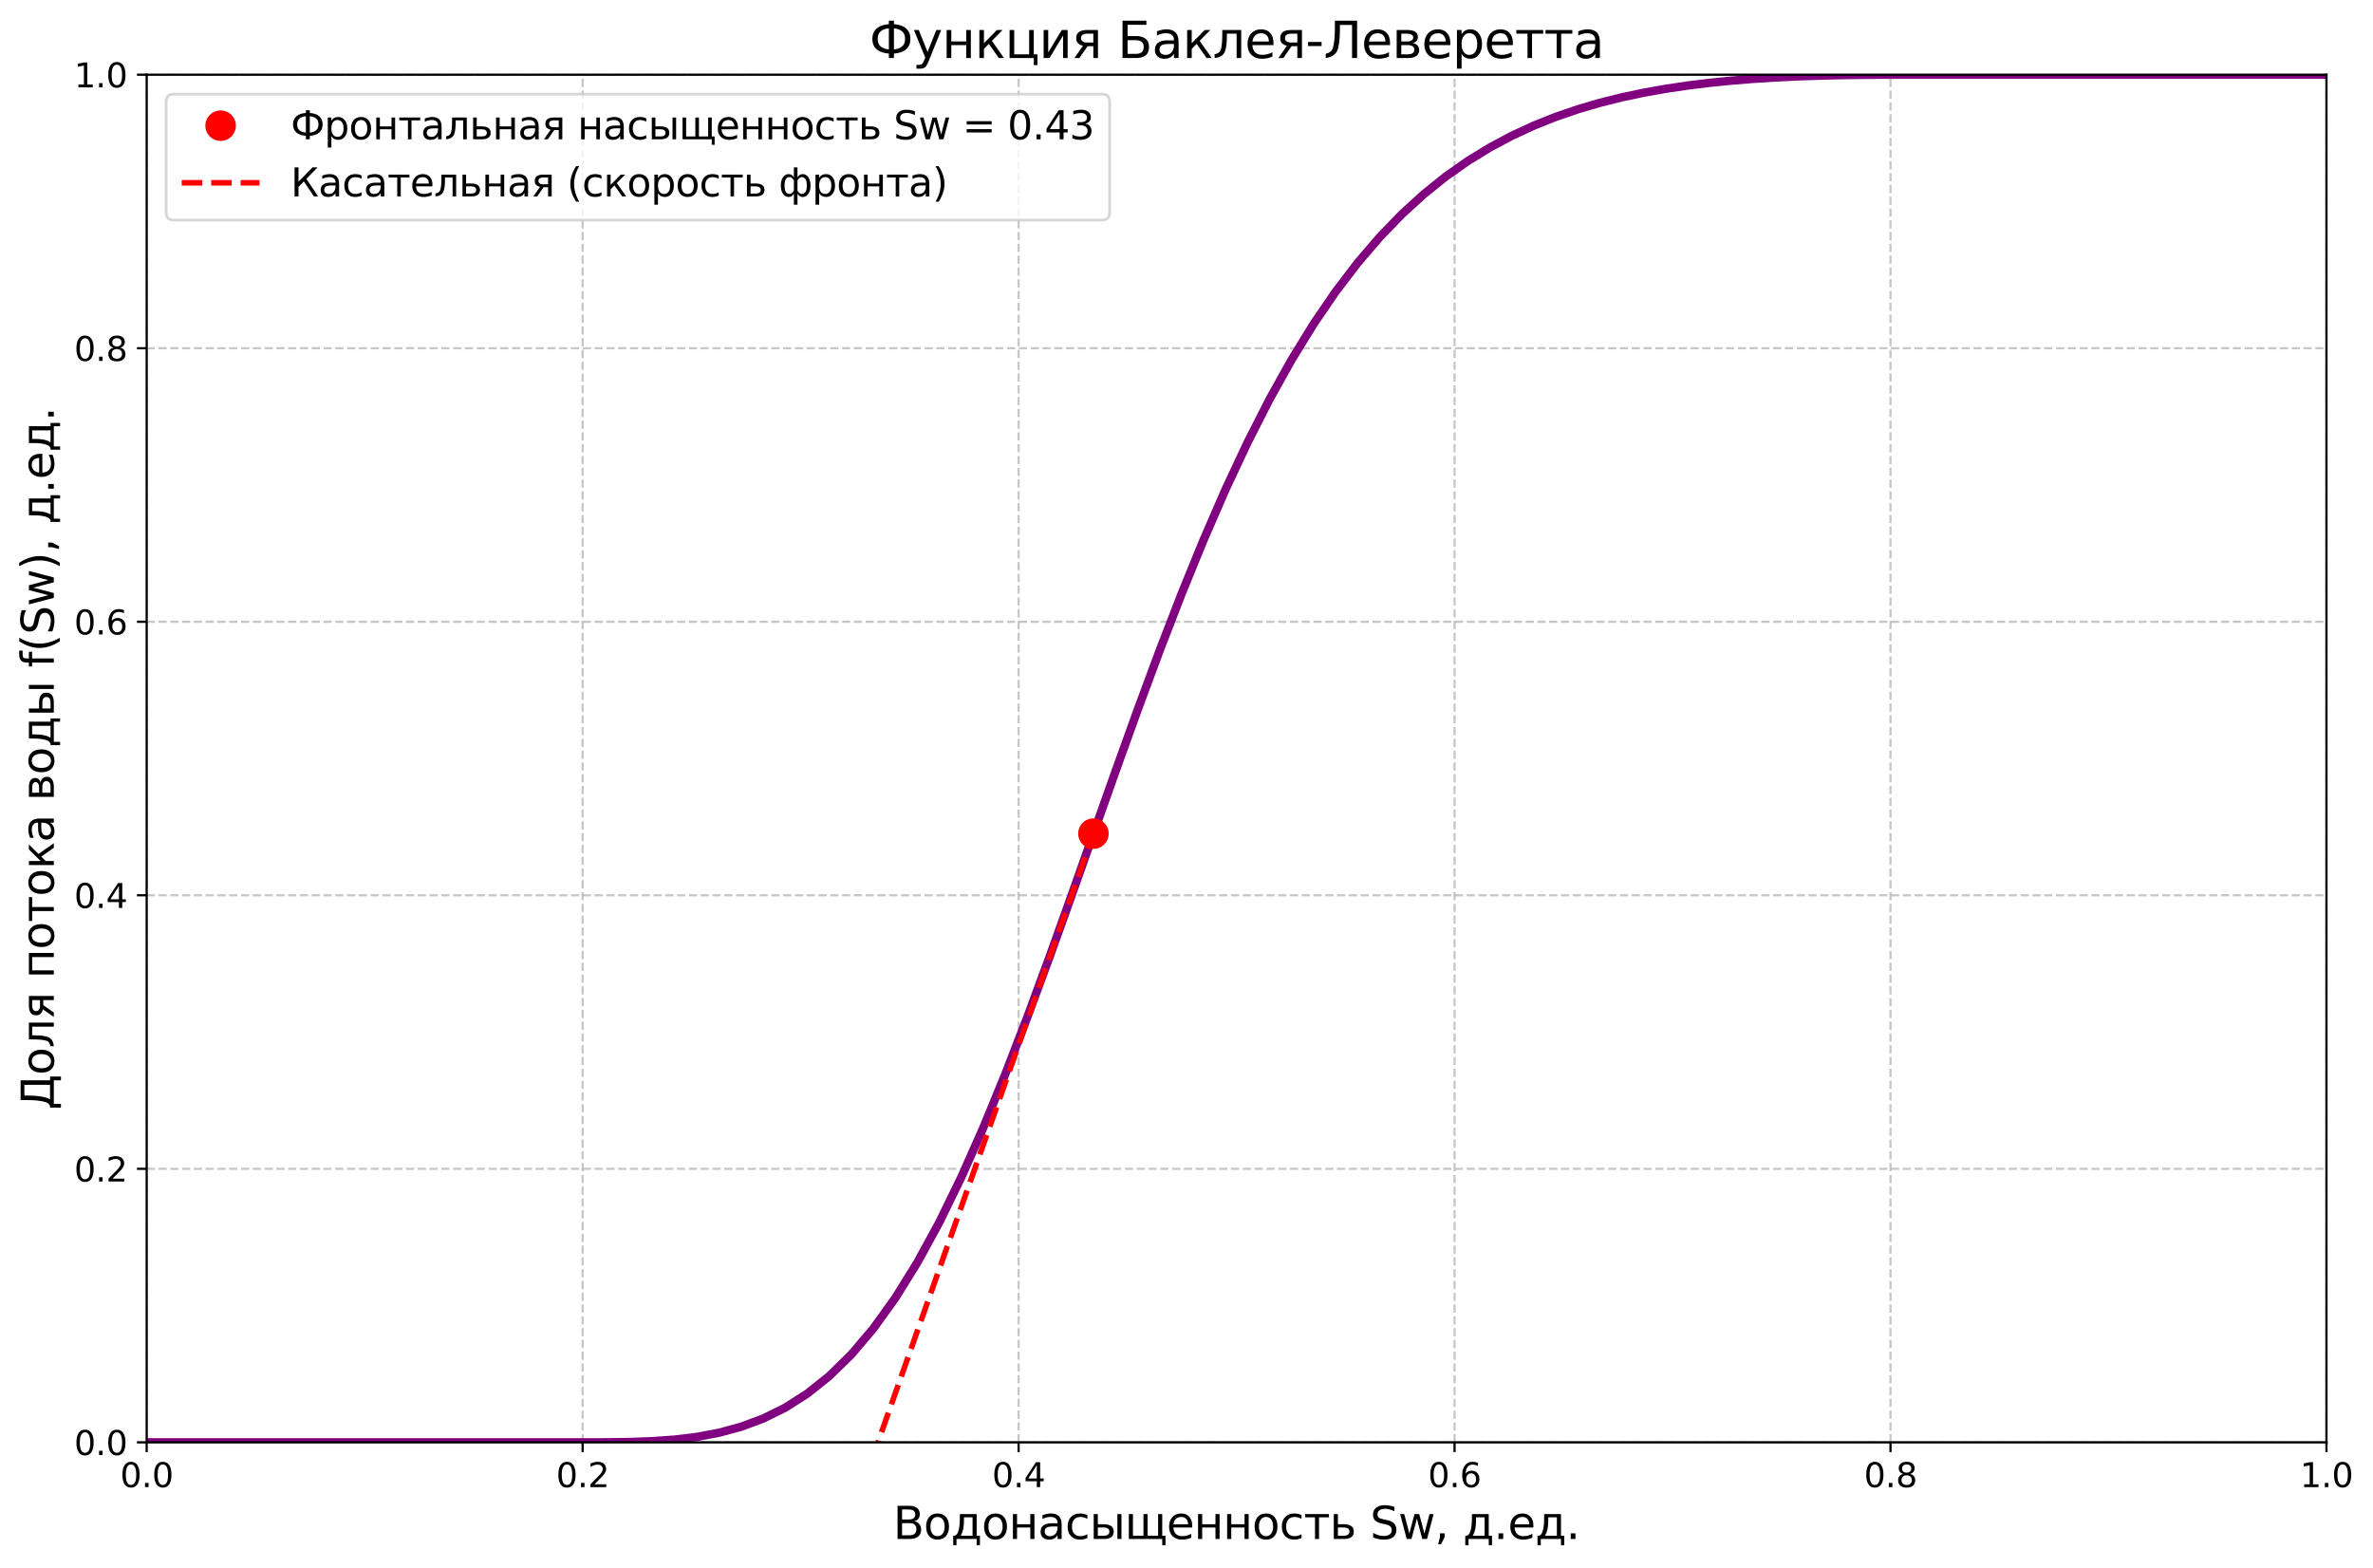 <?xml version="1.0" encoding="utf-8" standalone="no"?>
<!DOCTYPE svg PUBLIC "-//W3C//DTD SVG 1.1//EN"
  "http://www.w3.org/Graphics/SVG/1.1/DTD/svg11.dtd">
<svg xmlns:xlink="http://www.w3.org/1999/xlink" width="853.706pt" height="564.216pt" viewBox="0 0 853.706 564.216" xmlns="http://www.w3.org/2000/svg" version="1.1">
 <defs>
  <style type="text/css">*{stroke-linejoin: round; stroke-linecap: butt}</style>
 </defs>
 <g id="figure_1">
  <g id="patch_1">
   <path d="M 0 564.216 
L 853.706 564.216 
L 853.706 0 
L 0 0 
z
" style="fill: #ffffff"/>
  </g>
  <g id="axes_1">
   <g id="patch_2">
    <path d="M 52.769 518.917 
L 836.964 518.917 
L 836.964 26.877 
L 52.769 26.877 
z
" style="fill: #ffffff"/>
   </g>
   <g id="matplotlib.axis_1">
    <g id="xtick_1">
     <g id="line2d_1">
      <path d="M 52.769 518.917 
L 52.769 26.877 
" clip-path="url(#p2db15e4a4d)" style="fill: none; stroke-dasharray: 2.96,1.28; stroke-dashoffset: 0; stroke: #b0b0b0; stroke-opacity: 0.7; stroke-width: 0.8"/>
     </g>
     <g id="line2d_2">
      <defs>
       <path id="m6f19e0d044" d="M 0 0 
L 0 3.5 
" style="stroke: #000000; stroke-width: 0.8"/>
      </defs>
      <g>
       <use xlink:href="#m6f19e0d044" x="52.769" y="518.917" style="stroke: #000000; stroke-width: 0.8"/>
      </g>
     </g>
     <g id="text_1">
      <!-- 0.0 -->
      <g transform="translate(43.227 535.035) scale(0.12 -0.12)">
       <defs>
        <path id="DejaVuSans-30" d="M 2034 4250 
Q 1547 4250 1301 3770 
Q 1056 3291 1056 2328 
Q 1056 1369 1301 889 
Q 1547 409 2034 409 
Q 2525 409 2770 889 
Q 3016 1369 3016 2328 
Q 3016 3291 2770 3770 
Q 2525 4250 2034 4250 
z
M 2034 4750 
Q 2819 4750 3233 4129 
Q 3647 3509 3647 2328 
Q 3647 1150 3233 529 
Q 2819 -91 2034 -91 
Q 1250 -91 836 529 
Q 422 1150 422 2328 
Q 422 3509 836 4129 
Q 1250 4750 2034 4750 
z
" transform="scale(0.016)"/>
        <path id="DejaVuSans-2e" d="M 684 794 
L 1344 794 
L 1344 0 
L 684 0 
L 684 794 
z
" transform="scale(0.016)"/>
       </defs>
       <use xlink:href="#DejaVuSans-30"/>
       <use xlink:href="#DejaVuSans-2e" transform="translate(63.623 0)"/>
       <use xlink:href="#DejaVuSans-30" transform="translate(95.41 0)"/>
      </g>
     </g>
    </g>
    <g id="xtick_2">
     <g id="line2d_3">
      <path d="M 209.608 518.917 
L 209.608 26.877 
" clip-path="url(#p2db15e4a4d)" style="fill: none; stroke-dasharray: 2.96,1.28; stroke-dashoffset: 0; stroke: #b0b0b0; stroke-opacity: 0.7; stroke-width: 0.8"/>
     </g>
     <g id="line2d_4">
      <g>
       <use xlink:href="#m6f19e0d044" x="209.608" y="518.917" style="stroke: #000000; stroke-width: 0.8"/>
      </g>
     </g>
     <g id="text_2">
      <!-- 0.2 -->
      <g transform="translate(200.066 535.035) scale(0.12 -0.12)">
       <defs>
        <path id="DejaVuSans-32" d="M 1228 531 
L 3431 531 
L 3431 0 
L 469 0 
L 469 531 
Q 828 903 1448 1529 
Q 2069 2156 2228 2338 
Q 2531 2678 2651 2914 
Q 2772 3150 2772 3378 
Q 2772 3750 2511 3984 
Q 2250 4219 1831 4219 
Q 1534 4219 1204 4116 
Q 875 4013 500 3803 
L 500 4441 
Q 881 4594 1212 4672 
Q 1544 4750 1819 4750 
Q 2544 4750 2975 4387 
Q 3406 4025 3406 3419 
Q 3406 3131 3298 2873 
Q 3191 2616 2906 2266 
Q 2828 2175 2409 1742 
Q 1991 1309 1228 531 
z
" transform="scale(0.016)"/>
       </defs>
       <use xlink:href="#DejaVuSans-30"/>
       <use xlink:href="#DejaVuSans-2e" transform="translate(63.623 0)"/>
       <use xlink:href="#DejaVuSans-32" transform="translate(95.41 0)"/>
      </g>
     </g>
    </g>
    <g id="xtick_3">
     <g id="line2d_5">
      <path d="M 366.447 518.917 
L 366.447 26.877 
" clip-path="url(#p2db15e4a4d)" style="fill: none; stroke-dasharray: 2.96,1.28; stroke-dashoffset: 0; stroke: #b0b0b0; stroke-opacity: 0.7; stroke-width: 0.8"/>
     </g>
     <g id="line2d_6">
      <g>
       <use xlink:href="#m6f19e0d044" x="366.447" y="518.917" style="stroke: #000000; stroke-width: 0.8"/>
      </g>
     </g>
     <g id="text_3">
      <!-- 0.4 -->
      <g transform="translate(356.905 535.035) scale(0.12 -0.12)">
       <defs>
        <path id="DejaVuSans-34" d="M 2419 4116 
L 825 1625 
L 2419 1625 
L 2419 4116 
z
M 2253 4666 
L 3047 4666 
L 3047 1625 
L 3713 1625 
L 3713 1100 
L 3047 1100 
L 3047 0 
L 2419 0 
L 2419 1100 
L 313 1100 
L 313 1709 
L 2253 4666 
z
" transform="scale(0.016)"/>
       </defs>
       <use xlink:href="#DejaVuSans-30"/>
       <use xlink:href="#DejaVuSans-2e" transform="translate(63.623 0)"/>
       <use xlink:href="#DejaVuSans-34" transform="translate(95.41 0)"/>
      </g>
     </g>
    </g>
    <g id="xtick_4">
     <g id="line2d_7">
      <path d="M 523.286 518.917 
L 523.286 26.877 
" clip-path="url(#p2db15e4a4d)" style="fill: none; stroke-dasharray: 2.96,1.28; stroke-dashoffset: 0; stroke: #b0b0b0; stroke-opacity: 0.7; stroke-width: 0.8"/>
     </g>
     <g id="line2d_8">
      <g>
       <use xlink:href="#m6f19e0d044" x="523.286" y="518.917" style="stroke: #000000; stroke-width: 0.8"/>
      </g>
     </g>
     <g id="text_4">
      <!-- 0.6 -->
      <g transform="translate(513.744 535.035) scale(0.12 -0.12)">
       <defs>
        <path id="DejaVuSans-36" d="M 2113 2584 
Q 1688 2584 1439 2293 
Q 1191 2003 1191 1497 
Q 1191 994 1439 701 
Q 1688 409 2113 409 
Q 2538 409 2786 701 
Q 3034 994 3034 1497 
Q 3034 2003 2786 2293 
Q 2538 2584 2113 2584 
z
M 3366 4563 
L 3366 3988 
Q 3128 4100 2886 4159 
Q 2644 4219 2406 4219 
Q 1781 4219 1451 3797 
Q 1122 3375 1075 2522 
Q 1259 2794 1537 2939 
Q 1816 3084 2150 3084 
Q 2853 3084 3261 2657 
Q 3669 2231 3669 1497 
Q 3669 778 3244 343 
Q 2819 -91 2113 -91 
Q 1303 -91 875 529 
Q 447 1150 447 2328 
Q 447 3434 972 4092 
Q 1497 4750 2381 4750 
Q 2619 4750 2861 4703 
Q 3103 4656 3366 4563 
z
" transform="scale(0.016)"/>
       </defs>
       <use xlink:href="#DejaVuSans-30"/>
       <use xlink:href="#DejaVuSans-2e" transform="translate(63.623 0)"/>
       <use xlink:href="#DejaVuSans-36" transform="translate(95.41 0)"/>
      </g>
     </g>
    </g>
    <g id="xtick_5">
     <g id="line2d_9">
      <path d="M 680.125 518.917 
L 680.125 26.877 
" clip-path="url(#p2db15e4a4d)" style="fill: none; stroke-dasharray: 2.96,1.28; stroke-dashoffset: 0; stroke: #b0b0b0; stroke-opacity: 0.7; stroke-width: 0.8"/>
     </g>
     <g id="line2d_10">
      <g>
       <use xlink:href="#m6f19e0d044" x="680.125" y="518.917" style="stroke: #000000; stroke-width: 0.8"/>
      </g>
     </g>
     <g id="text_5">
      <!-- 0.8 -->
      <g transform="translate(670.583 535.035) scale(0.12 -0.12)">
       <defs>
        <path id="DejaVuSans-38" d="M 2034 2216 
Q 1584 2216 1326 1975 
Q 1069 1734 1069 1313 
Q 1069 891 1326 650 
Q 1584 409 2034 409 
Q 2484 409 2743 651 
Q 3003 894 3003 1313 
Q 3003 1734 2745 1975 
Q 2488 2216 2034 2216 
z
M 1403 2484 
Q 997 2584 770 2862 
Q 544 3141 544 3541 
Q 544 4100 942 4425 
Q 1341 4750 2034 4750 
Q 2731 4750 3128 4425 
Q 3525 4100 3525 3541 
Q 3525 3141 3298 2862 
Q 3072 2584 2669 2484 
Q 3125 2378 3379 2068 
Q 3634 1759 3634 1313 
Q 3634 634 3220 271 
Q 2806 -91 2034 -91 
Q 1263 -91 848 271 
Q 434 634 434 1313 
Q 434 1759 690 2068 
Q 947 2378 1403 2484 
z
M 1172 3481 
Q 1172 3119 1398 2916 
Q 1625 2713 2034 2713 
Q 2441 2713 2670 2916 
Q 2900 3119 2900 3481 
Q 2900 3844 2670 4047 
Q 2441 4250 2034 4250 
Q 1625 4250 1398 4047 
Q 1172 3844 1172 3481 
z
" transform="scale(0.016)"/>
       </defs>
       <use xlink:href="#DejaVuSans-30"/>
       <use xlink:href="#DejaVuSans-2e" transform="translate(63.623 0)"/>
       <use xlink:href="#DejaVuSans-38" transform="translate(95.41 0)"/>
      </g>
     </g>
    </g>
    <g id="xtick_6">
     <g id="line2d_11">
      <path d="M 836.964 518.917 
L 836.964 26.877 
" clip-path="url(#p2db15e4a4d)" style="fill: none; stroke-dasharray: 2.96,1.28; stroke-dashoffset: 0; stroke: #b0b0b0; stroke-opacity: 0.7; stroke-width: 0.8"/>
     </g>
     <g id="line2d_12">
      <g>
       <use xlink:href="#m6f19e0d044" x="836.964" y="518.917" style="stroke: #000000; stroke-width: 0.8"/>
      </g>
     </g>
     <g id="text_6">
      <!-- 1.0 -->
      <g transform="translate(827.422 535.035) scale(0.12 -0.12)">
       <defs>
        <path id="DejaVuSans-31" d="M 794 531 
L 1825 531 
L 1825 4091 
L 703 3866 
L 703 4441 
L 1819 4666 
L 2450 4666 
L 2450 531 
L 3481 531 
L 3481 0 
L 794 0 
L 794 531 
z
" transform="scale(0.016)"/>
       </defs>
       <use xlink:href="#DejaVuSans-31"/>
       <use xlink:href="#DejaVuSans-2e" transform="translate(63.623 0)"/>
       <use xlink:href="#DejaVuSans-30" transform="translate(95.41 0)"/>
      </g>
     </g>
    </g>
    <g id="text_7">
     <!-- Водонасыщенность Sw, д.ед. -->
     <g transform="translate(321.304 553.688) scale(0.16 -0.16)">
      <defs>
       <path id="DejaVuSans-412" d="M 1259 2228 
L 1259 519 
L 2272 519 
Q 2781 519 3026 730 
Q 3272 941 3272 1375 
Q 3272 1813 3026 2020 
Q 2781 2228 2272 2228 
L 1259 2228 
z
M 1259 4147 
L 1259 2741 
L 2194 2741 
Q 2656 2741 2882 2914 
Q 3109 3088 3109 3444 
Q 3109 3797 2882 3972 
Q 2656 4147 2194 4147 
L 1259 4147 
z
M 628 4666 
L 2241 4666 
Q 2963 4666 3353 4366 
Q 3744 4066 3744 3513 
Q 3744 3084 3544 2831 
Q 3344 2578 2956 2516 
Q 3422 2416 3680 2098 
Q 3938 1781 3938 1306 
Q 3938 681 3513 340 
Q 3088 0 2303 0 
L 628 0 
L 628 4666 
z
" transform="scale(0.016)"/>
       <path id="DejaVuSans-43e" d="M 1959 3097 
Q 1497 3097 1228 2736 
Q 959 2375 959 1747 
Q 959 1119 1226 758 
Q 1494 397 1959 397 
Q 2419 397 2687 759 
Q 2956 1122 2956 1747 
Q 2956 2369 2687 2733 
Q 2419 3097 1959 3097 
z
M 1959 3584 
Q 2709 3584 3137 3096 
Q 3566 2609 3566 1747 
Q 3566 888 3137 398 
Q 2709 -91 1959 -91 
Q 1206 -91 779 398 
Q 353 888 353 1747 
Q 353 2609 779 3096 
Q 1206 3584 1959 3584 
z
" transform="scale(0.016)"/>
       <path id="DejaVuSans-434" d="M 1384 459 
L 3053 459 
L 3053 3041 
L 1844 3041 
L 1844 2603 
Q 1844 1316 1475 628 
L 1384 459 
z
M 550 459 
Q 834 584 959 850 
Q 1266 1509 1266 2838 
L 1266 3500 
L 3631 3500 
L 3631 459 
L 4091 459 
L 4091 -884 
L 3631 -884 
L 3631 0 
L 794 0 
L 794 -884 
L 334 -884 
L 334 459 
L 550 459 
z
" transform="scale(0.016)"/>
       <path id="DejaVuSans-43d" d="M 581 3500 
L 1159 3500 
L 1159 2072 
L 3025 2072 
L 3025 3500 
L 3603 3500 
L 3603 0 
L 3025 0 
L 3025 1613 
L 1159 1613 
L 1159 0 
L 581 0 
L 581 3500 
z
" transform="scale(0.016)"/>
       <path id="DejaVuSans-430" d="M 2194 1759 
Q 1497 1759 1228 1600 
Q 959 1441 959 1056 
Q 959 750 1161 570 
Q 1363 391 1709 391 
Q 2188 391 2477 730 
Q 2766 1069 2766 1631 
L 2766 1759 
L 2194 1759 
z
M 3341 1997 
L 3341 0 
L 2766 0 
L 2766 531 
Q 2569 213 2275 61 
Q 1981 -91 1556 -91 
Q 1019 -91 701 211 
Q 384 513 384 1019 
Q 384 1609 779 1909 
Q 1175 2209 1959 2209 
L 2766 2209 
L 2766 2266 
Q 2766 2663 2505 2880 
Q 2244 3097 1772 3097 
Q 1472 3097 1187 3025 
Q 903 2953 641 2809 
L 641 3341 
Q 956 3463 1253 3523 
Q 1550 3584 1831 3584 
Q 2591 3584 2966 3190 
Q 3341 2797 3341 1997 
z
" transform="scale(0.016)"/>
       <path id="DejaVuSans-441" d="M 3122 3366 
L 3122 2828 
Q 2878 2963 2633 3030 
Q 2388 3097 2138 3097 
Q 1578 3097 1268 2742 
Q 959 2388 959 1747 
Q 959 1106 1268 751 
Q 1578 397 2138 397 
Q 2388 397 2633 464 
Q 2878 531 3122 666 
L 3122 134 
Q 2881 22 2623 -34 
Q 2366 -91 2075 -91 
Q 1284 -91 818 406 
Q 353 903 353 1747 
Q 353 2603 823 3093 
Q 1294 3584 2113 3584 
Q 2378 3584 2631 3529 
Q 2884 3475 3122 3366 
z
" transform="scale(0.016)"/>
       <path id="DejaVuSans-44b" d="M 3907 3500 
L 4482 3500 
L 4482 0 
L 3907 0 
L 3907 3500 
z
M 4195 3584 
L 4195 3584 
z
M 2781 1038 
Q 2781 1319 2576 1466 
Q 2372 1613 1978 1613 
L 1159 1613 
L 1159 459 
L 1978 459 
Q 2372 459 2576 607 
Q 2781 756 2781 1038 
z
M 581 3500 
L 1159 3500 
L 1159 2072 
L 2003 2072 
Q 2672 2072 3033 1817 
Q 3394 1563 3394 1038 
Q 3394 513 3033 256 
Q 2672 0 2003 0 
L 581 0 
L 581 3500 
z
" transform="scale(0.016)"/>
       <path id="DejaVuSans-449" d="M 5275 0 
L 581 0 
L 581 3500 
L 1159 3500 
L 1159 459 
L 2638 459 
L 2638 3500 
L 3216 3500 
L 3216 459 
L 4697 459 
L 4697 3500 
L 5275 3500 
L 5275 459 
L 5734 459 
L 5734 -884 
L 5275 -884 
L 5275 0 
z
" transform="scale(0.016)"/>
       <path id="DejaVuSans-435" d="M 3597 1894 
L 3597 1613 
L 953 1613 
Q 991 1019 1311 708 
Q 1631 397 2203 397 
Q 2534 397 2845 478 
Q 3156 559 3463 722 
L 3463 178 
Q 3153 47 2828 -22 
Q 2503 -91 2169 -91 
Q 1331 -91 842 396 
Q 353 884 353 1716 
Q 353 2575 817 3079 
Q 1281 3584 2069 3584 
Q 2775 3584 3186 3129 
Q 3597 2675 3597 1894 
z
M 3022 2063 
Q 3016 2534 2758 2815 
Q 2500 3097 2075 3097 
Q 1594 3097 1305 2825 
Q 1016 2553 972 2059 
L 3022 2063 
z
" transform="scale(0.016)"/>
       <path id="DejaVuSans-442" d="M 188 3500 
L 3541 3500 
L 3541 3041 
L 2147 3041 
L 2147 0 
L 1581 0 
L 1581 3041 
L 188 3041 
L 188 3500 
z
" transform="scale(0.016)"/>
       <path id="DejaVuSans-44c" d="M 2781 1038 
Q 2781 1319 2576 1466 
Q 2372 1613 1978 1613 
L 1159 1613 
L 1159 459 
L 1978 459 
Q 2372 459 2576 607 
Q 2781 756 2781 1038 
z
M 581 3500 
L 1159 3500 
L 1159 2072 
L 2003 2072 
Q 2672 2072 3033 1817 
Q 3394 1563 3394 1038 
Q 3394 513 3033 256 
Q 2672 0 2003 0 
L 581 0 
L 581 3500 
z
" transform="scale(0.016)"/>
       <path id="DejaVuSans-20" transform="scale(0.016)"/>
       <path id="DejaVuSans-53" d="M 3425 4513 
L 3425 3897 
Q 3066 4069 2747 4153 
Q 2428 4238 2131 4238 
Q 1616 4238 1336 4038 
Q 1056 3838 1056 3469 
Q 1056 3159 1242 3001 
Q 1428 2844 1947 2747 
L 2328 2669 
Q 3034 2534 3370 2195 
Q 3706 1856 3706 1288 
Q 3706 609 3251 259 
Q 2797 -91 1919 -91 
Q 1588 -91 1214 -16 
Q 841 59 441 206 
L 441 856 
Q 825 641 1194 531 
Q 1563 422 1919 422 
Q 2459 422 2753 634 
Q 3047 847 3047 1241 
Q 3047 1584 2836 1778 
Q 2625 1972 2144 2069 
L 1759 2144 
Q 1053 2284 737 2584 
Q 422 2884 422 3419 
Q 422 4038 858 4394 
Q 1294 4750 2059 4750 
Q 2388 4750 2728 4690 
Q 3069 4631 3425 4513 
z
" transform="scale(0.016)"/>
       <path id="DejaVuSans-77" d="M 269 3500 
L 844 3500 
L 1563 769 
L 2278 3500 
L 2956 3500 
L 3675 769 
L 4391 3500 
L 4966 3500 
L 4050 0 
L 3372 0 
L 2619 2869 
L 1863 0 
L 1184 0 
L 269 3500 
z
" transform="scale(0.016)"/>
       <path id="DejaVuSans-2c" d="M 750 794 
L 1409 794 
L 1409 256 
L 897 -744 
L 494 -744 
L 750 256 
L 750 794 
z
" transform="scale(0.016)"/>
      </defs>
      <use xlink:href="#DejaVuSans-412"/>
      <use xlink:href="#DejaVuSans-43e" transform="translate(68.604 0)"/>
      <use xlink:href="#DejaVuSans-434" transform="translate(129.785 0)"/>
      <use xlink:href="#DejaVuSans-43e" transform="translate(198.926 0)"/>
      <use xlink:href="#DejaVuSans-43d" transform="translate(260.107 0)"/>
      <use xlink:href="#DejaVuSans-430" transform="translate(325.488 0)"/>
      <use xlink:href="#DejaVuSans-441" transform="translate(386.768 0)"/>
      <use xlink:href="#DejaVuSans-44b" transform="translate(441.748 0)"/>
      <use xlink:href="#DejaVuSans-449" transform="translate(520.703 0)"/>
      <use xlink:href="#DejaVuSans-435" transform="translate(614.893 0)"/>
      <use xlink:href="#DejaVuSans-43d" transform="translate(676.416 0)"/>
      <use xlink:href="#DejaVuSans-43d" transform="translate(741.797 0)"/>
      <use xlink:href="#DejaVuSans-43e" transform="translate(807.178 0)"/>
      <use xlink:href="#DejaVuSans-441" transform="translate(868.359 0)"/>
      <use xlink:href="#DejaVuSans-442" transform="translate(923.34 0)"/>
      <use xlink:href="#DejaVuSans-44c" transform="translate(981.592 0)"/>
      <use xlink:href="#DejaVuSans-20" transform="translate(1040.527 0)"/>
      <use xlink:href="#DejaVuSans-53" transform="translate(1072.314 0)"/>
      <use xlink:href="#DejaVuSans-77" transform="translate(1135.791 0)"/>
      <use xlink:href="#DejaVuSans-2c" transform="translate(1217.578 0)"/>
      <use xlink:href="#DejaVuSans-20" transform="translate(1249.365 0)"/>
      <use xlink:href="#DejaVuSans-434" transform="translate(1281.152 0)"/>
      <use xlink:href="#DejaVuSans-2e" transform="translate(1350.293 0)"/>
      <use xlink:href="#DejaVuSans-435" transform="translate(1382.08 0)"/>
      <use xlink:href="#DejaVuSans-434" transform="translate(1443.604 0)"/>
      <use xlink:href="#DejaVuSans-2e" transform="translate(1512.744 0)"/>
     </g>
    </g>
   </g>
   <g id="matplotlib.axis_2">
    <g id="ytick_1">
     <g id="line2d_13">
      <path d="M 52.769 518.917 
L 836.964 518.917 
" clip-path="url(#p2db15e4a4d)" style="fill: none; stroke-dasharray: 2.96,1.28; stroke-dashoffset: 0; stroke: #b0b0b0; stroke-opacity: 0.7; stroke-width: 0.8"/>
     </g>
     <g id="line2d_14">
      <defs>
       <path id="m6d68bb2dea" d="M 0 0 
L -3.5 0 
" style="stroke: #000000; stroke-width: 0.8"/>
      </defs>
      <g>
       <use xlink:href="#m6d68bb2dea" x="52.769" y="518.917" style="stroke: #000000; stroke-width: 0.8"/>
      </g>
     </g>
     <g id="text_8">
      <!-- 0.0 -->
      <g transform="translate(26.685 523.476) scale(0.12 -0.12)">
       <use xlink:href="#DejaVuSans-30"/>
       <use xlink:href="#DejaVuSans-2e" transform="translate(63.623 0)"/>
       <use xlink:href="#DejaVuSans-30" transform="translate(95.41 0)"/>
      </g>
     </g>
    </g>
    <g id="ytick_2">
     <g id="line2d_15">
      <path d="M 52.769 420.509 
L 836.964 420.509 
" clip-path="url(#p2db15e4a4d)" style="fill: none; stroke-dasharray: 2.96,1.28; stroke-dashoffset: 0; stroke: #b0b0b0; stroke-opacity: 0.7; stroke-width: 0.8"/>
     </g>
     <g id="line2d_16">
      <g>
       <use xlink:href="#m6d68bb2dea" x="52.769" y="420.509" style="stroke: #000000; stroke-width: 0.8"/>
      </g>
     </g>
     <g id="text_9">
      <!-- 0.2 -->
      <g transform="translate(26.685 425.068) scale(0.12 -0.12)">
       <use xlink:href="#DejaVuSans-30"/>
       <use xlink:href="#DejaVuSans-2e" transform="translate(63.623 0)"/>
       <use xlink:href="#DejaVuSans-32" transform="translate(95.41 0)"/>
      </g>
     </g>
    </g>
    <g id="ytick_3">
     <g id="line2d_17">
      <path d="M 52.769 322.101 
L 836.964 322.101 
" clip-path="url(#p2db15e4a4d)" style="fill: none; stroke-dasharray: 2.96,1.28; stroke-dashoffset: 0; stroke: #b0b0b0; stroke-opacity: 0.7; stroke-width: 0.8"/>
     </g>
     <g id="line2d_18">
      <g>
       <use xlink:href="#m6d68bb2dea" x="52.769" y="322.101" style="stroke: #000000; stroke-width: 0.8"/>
      </g>
     </g>
     <g id="text_10">
      <!-- 0.4 -->
      <g transform="translate(26.685 326.66) scale(0.12 -0.12)">
       <use xlink:href="#DejaVuSans-30"/>
       <use xlink:href="#DejaVuSans-2e" transform="translate(63.623 0)"/>
       <use xlink:href="#DejaVuSans-34" transform="translate(95.41 0)"/>
      </g>
     </g>
    </g>
    <g id="ytick_4">
     <g id="line2d_19">
      <path d="M 52.769 223.693 
L 836.964 223.693 
" clip-path="url(#p2db15e4a4d)" style="fill: none; stroke-dasharray: 2.96,1.28; stroke-dashoffset: 0; stroke: #b0b0b0; stroke-opacity: 0.7; stroke-width: 0.8"/>
     </g>
     <g id="line2d_20">
      <g>
       <use xlink:href="#m6d68bb2dea" x="52.769" y="223.693" style="stroke: #000000; stroke-width: 0.8"/>
      </g>
     </g>
     <g id="text_11">
      <!-- 0.6 -->
      <g transform="translate(26.685 228.252) scale(0.12 -0.12)">
       <use xlink:href="#DejaVuSans-30"/>
       <use xlink:href="#DejaVuSans-2e" transform="translate(63.623 0)"/>
       <use xlink:href="#DejaVuSans-36" transform="translate(95.41 0)"/>
      </g>
     </g>
    </g>
    <g id="ytick_5">
     <g id="line2d_21">
      <path d="M 52.769 125.285 
L 836.964 125.285 
" clip-path="url(#p2db15e4a4d)" style="fill: none; stroke-dasharray: 2.96,1.28; stroke-dashoffset: 0; stroke: #b0b0b0; stroke-opacity: 0.7; stroke-width: 0.8"/>
     </g>
     <g id="line2d_22">
      <g>
       <use xlink:href="#m6d68bb2dea" x="52.769" y="125.285" style="stroke: #000000; stroke-width: 0.8"/>
      </g>
     </g>
     <g id="text_12">
      <!-- 0.8 -->
      <g transform="translate(26.685 129.844) scale(0.12 -0.12)">
       <use xlink:href="#DejaVuSans-30"/>
       <use xlink:href="#DejaVuSans-2e" transform="translate(63.623 0)"/>
       <use xlink:href="#DejaVuSans-38" transform="translate(95.41 0)"/>
      </g>
     </g>
    </g>
    <g id="ytick_6">
     <g id="line2d_23">
      <path d="M 52.769 26.877 
L 836.964 26.877 
" clip-path="url(#p2db15e4a4d)" style="fill: none; stroke-dasharray: 2.96,1.28; stroke-dashoffset: 0; stroke: #b0b0b0; stroke-opacity: 0.7; stroke-width: 0.8"/>
     </g>
     <g id="line2d_24">
      <g>
       <use xlink:href="#m6d68bb2dea" x="52.769" y="26.877" style="stroke: #000000; stroke-width: 0.8"/>
      </g>
     </g>
     <g id="text_13">
      <!-- 1.0 -->
      <g transform="translate(26.685 31.436) scale(0.12 -0.12)">
       <use xlink:href="#DejaVuSans-31"/>
       <use xlink:href="#DejaVuSans-2e" transform="translate(63.623 0)"/>
       <use xlink:href="#DejaVuSans-30" transform="translate(95.41 0)"/>
      </g>
     </g>
    </g>
    <g id="text_14">
     <!-- Доля потока воды f(Sw), д.ед. -->
     <g transform="translate(19.358 399.303) rotate(-90) scale(0.16 -0.16)">
      <defs>
       <path id="DejaVuSans-414" d="M 1459 531 
L 3522 531 
L 3522 4134 
L 2006 4134 
L 2006 3472 
Q 2006 1913 1656 878 
Q 1584 666 1459 531 
z
M 538 531 
Q 956 728 1075 1103 
Q 1378 2066 1378 3784 
L 1378 4666 
L 4153 4666 
L 4153 531 
L 4684 531 
L 4684 -1003 
L 4153 -1003 
L 4153 0 
L 847 0 
L 847 -1003 
L 316 -1003 
L 316 531 
L 538 531 
z
" transform="scale(0.016)"/>
       <path id="DejaVuSans-43b" d="M 238 0 
L 238 478 
Q 806 566 981 959 
Q 1194 1513 1194 2928 
L 1194 3500 
L 3559 3500 
L 3559 0 
L 2984 0 
L 2984 3041 
L 1769 3041 
L 1769 2694 
Q 1769 1344 1494 738 
Q 1200 91 238 0 
z
" transform="scale(0.016)"/>
       <path id="DejaVuSans-44f" d="M 1181 2491 
Q 1181 2231 1381 2084 
Q 1581 1938 1953 1938 
L 2728 1938 
L 2728 3041 
L 1953 3041 
Q 1581 3041 1381 2897 
Q 1181 2753 1181 2491 
z
M 363 0 
L 1431 1534 
Q 1069 1616 828 1830 
Q 588 2044 588 2491 
Q 588 2997 923 3248 
Q 1259 3500 1938 3500 
L 3306 3500 
L 3306 0 
L 2728 0 
L 2728 1478 
L 2013 1478 
L 981 0 
L 363 0 
z
" transform="scale(0.016)"/>
       <path id="DejaVuSans-43f" d="M 3603 3500 
L 3603 0 
L 3025 0 
L 3025 3041 
L 1159 3041 
L 1159 0 
L 581 0 
L 581 3500 
L 3603 3500 
z
" transform="scale(0.016)"/>
       <path id="DejaVuSans-43a" d="M 581 3500 
L 1153 3500 
L 1153 1856 
L 2775 3500 
L 3481 3500 
L 2144 2147 
L 3653 0 
L 3009 0 
L 1769 1766 
L 1153 1141 
L 1153 0 
L 581 0 
L 581 3500 
z
" transform="scale(0.016)"/>
       <path id="DejaVuSans-432" d="M 1156 1613 
L 1156 459 
L 1975 459 
Q 2369 459 2575 607 
Q 2781 756 2781 1038 
Q 2781 1319 2575 1466 
Q 2369 1613 1975 1613 
L 1156 1613 
z
M 1156 3041 
L 1156 2072 
L 1913 2072 
Q 2238 2072 2444 2201 
Q 2650 2331 2650 2563 
Q 2650 2794 2444 2917 
Q 2238 3041 1913 3041 
L 1156 3041 
z
M 581 3500 
L 1950 3500 
Q 2566 3500 2897 3275 
Q 3228 3050 3228 2634 
Q 3228 2313 3059 2123 
Q 2891 1934 2559 1888 
Q 2956 1813 3175 1575 
Q 3394 1338 3394 981 
Q 3394 513 3033 256 
Q 2672 0 2003 0 
L 581 0 
L 581 3500 
z
" transform="scale(0.016)"/>
       <path id="DejaVuSans-66" d="M 2375 4863 
L 2375 4384 
L 1825 4384 
Q 1516 4384 1395 4259 
Q 1275 4134 1275 3809 
L 1275 3500 
L 2222 3500 
L 2222 3053 
L 1275 3053 
L 1275 0 
L 697 0 
L 697 3053 
L 147 3053 
L 147 3500 
L 697 3500 
L 697 3744 
Q 697 4328 969 4595 
Q 1241 4863 1831 4863 
L 2375 4863 
z
" transform="scale(0.016)"/>
       <path id="DejaVuSans-28" d="M 1984 4856 
Q 1566 4138 1362 3434 
Q 1159 2731 1159 2009 
Q 1159 1288 1364 580 
Q 1569 -128 1984 -844 
L 1484 -844 
Q 1016 -109 783 600 
Q 550 1309 550 2009 
Q 550 2706 781 3412 
Q 1013 4119 1484 4856 
L 1984 4856 
z
" transform="scale(0.016)"/>
       <path id="DejaVuSans-29" d="M 513 4856 
L 1013 4856 
Q 1481 4119 1714 3412 
Q 1947 2706 1947 2009 
Q 1947 1309 1714 600 
Q 1481 -109 1013 -844 
L 513 -844 
Q 928 -128 1133 580 
Q 1338 1288 1338 2009 
Q 1338 2731 1133 3434 
Q 928 4138 513 4856 
z
" transform="scale(0.016)"/>
      </defs>
      <use xlink:href="#DejaVuSans-414"/>
      <use xlink:href="#DejaVuSans-43e" transform="translate(78.125 0)"/>
      <use xlink:href="#DejaVuSans-43b" transform="translate(139.307 0)"/>
      <use xlink:href="#DejaVuSans-44f" transform="translate(203.223 0)"/>
      <use xlink:href="#DejaVuSans-20" transform="translate(263.379 0)"/>
      <use xlink:href="#DejaVuSans-43f" transform="translate(295.166 0)"/>
      <use xlink:href="#DejaVuSans-43e" transform="translate(360.547 0)"/>
      <use xlink:href="#DejaVuSans-442" transform="translate(421.729 0)"/>
      <use xlink:href="#DejaVuSans-43e" transform="translate(479.98 0)"/>
      <use xlink:href="#DejaVuSans-43a" transform="translate(541.162 0)"/>
      <use xlink:href="#DejaVuSans-430" transform="translate(601.562 0)"/>
      <use xlink:href="#DejaVuSans-20" transform="translate(662.842 0)"/>
      <use xlink:href="#DejaVuSans-432" transform="translate(694.629 0)"/>
      <use xlink:href="#DejaVuSans-43e" transform="translate(753.564 0)"/>
      <use xlink:href="#DejaVuSans-434" transform="translate(814.746 0)"/>
      <use xlink:href="#DejaVuSans-44b" transform="translate(883.887 0)"/>
      <use xlink:href="#DejaVuSans-20" transform="translate(962.842 0)"/>
      <use xlink:href="#DejaVuSans-66" transform="translate(994.629 0)"/>
      <use xlink:href="#DejaVuSans-28" transform="translate(1029.834 0)"/>
      <use xlink:href="#DejaVuSans-53" transform="translate(1068.848 0)"/>
      <use xlink:href="#DejaVuSans-77" transform="translate(1132.324 0)"/>
      <use xlink:href="#DejaVuSans-29" transform="translate(1214.111 0)"/>
      <use xlink:href="#DejaVuSans-2c" transform="translate(1253.125 0)"/>
      <use xlink:href="#DejaVuSans-20" transform="translate(1284.912 0)"/>
      <use xlink:href="#DejaVuSans-434" transform="translate(1316.699 0)"/>
      <use xlink:href="#DejaVuSans-2e" transform="translate(1385.84 0)"/>
      <use xlink:href="#DejaVuSans-435" transform="translate(1417.627 0)"/>
      <use xlink:href="#DejaVuSans-434" transform="translate(1479.15 0)"/>
      <use xlink:href="#DejaVuSans-2e" transform="translate(1548.291 0)"/>
     </g>
    </g>
   </g>
   <g id="line2d_25">
    <path d="M 52.769 518.917 
L 60.69 518.917 
L 68.611 518.917 
L 76.532 518.917 
L 84.453 518.917 
L 92.375 518.917 
L 100.296 518.917 
L 108.217 518.917 
L 116.138 518.917 
L 124.059 518.917 
L 131.98 518.917 
L 139.902 518.917 
L 147.823 518.917 
L 155.744 518.917 
L 163.665 518.917 
L 171.586 518.917 
L 179.507 518.917 
L 187.428 518.917 
L 195.35 518.917 
L 203.271 518.917 
L 211.192 518.917 
L 219.113 518.896 
L 227.034 518.782 
L 234.955 518.488 
L 242.877 517.912 
L 250.798 516.943 
L 258.719 515.454 
L 266.64 513.308 
L 274.561 510.357 
L 282.482 506.444 
L 290.404 501.406 
L 298.325 495.084 
L 306.246 487.326 
L 314.167 477.999 
L 322.088 466.996 
L 330.009 454.251 
L 337.931 439.745 
L 345.852 423.519 
L 353.773 405.674 
L 361.694 386.38 
L 369.615 365.863 
L 377.536 344.4 
L 385.458 322.306 
L 393.379 299.914 
L 401.3 277.558 
L 409.221 255.554 
L 417.142 234.188 
L 425.063 213.7 
L 432.985 194.284 
L 440.906 176.078 
L 448.827 159.175 
L 456.748 143.619 
L 464.669 129.417 
L 472.59 116.544 
L 480.511 104.951 
L 488.433 94.57 
L 496.354 85.323 
L 504.275 77.124 
L 512.196 69.888 
L 520.117 63.525 
L 528.038 57.952 
L 535.96 53.089 
L 543.881 48.86 
L 551.802 45.197 
L 559.723 42.035 
L 567.644 39.318 
L 575.565 36.993 
L 583.487 35.014 
L 591.408 33.339 
L 599.329 31.931 
L 607.25 30.757 
L 615.171 29.788 
L 623.092 28.998 
L 631.014 28.365 
L 638.935 27.868 
L 646.856 27.489 
L 654.777 27.214 
L 662.698 27.028 
L 670.619 26.92 
L 678.541 26.878 
L 686.462 26.877 
L 694.383 26.877 
L 702.304 26.877 
L 710.225 26.877 
L 718.146 26.877 
L 726.067 26.877 
L 733.989 26.877 
L 741.91 26.877 
L 749.831 26.877 
L 757.752 26.877 
L 765.673 26.877 
L 773.594 26.877 
L 781.516 26.877 
L 789.437 26.877 
L 797.358 26.877 
L 805.279 26.877 
L 813.2 26.877 
L 821.121 26.877 
L 829.043 26.877 
L 836.964 26.877 
" clip-path="url(#p2db15e4a4d)" style="fill: none; stroke: #800080; stroke-width: 3; stroke-linecap: square"/>
   </g>
   <g id="line2d_26">
    <defs>
     <path id="m3bd0b898b8" d="M 0 5 
C 1.326 5 2.598 4.473 3.536 3.536 
C 4.473 2.598 5 1.326 5 0 
C 5 -1.326 4.473 -2.598 3.536 -3.536 
C 2.598 -4.473 1.326 -5 0 -5 
C -1.326 -5 -2.598 -4.473 -3.536 -3.536 
C -4.473 -2.598 -5 -1.326 -5 0 
C -5 1.326 -4.473 2.598 -3.536 3.536 
C -2.598 4.473 -1.326 5 0 5 
z
" style="stroke: #ff0000"/>
    </defs>
    <g clip-path="url(#p2db15e4a4d)">
     <use xlink:href="#m3bd0b898b8" x="393.379" y="299.914" style="fill: #ff0000; stroke: #ff0000"/>
    </g>
   </g>
   <g id="line2d_27">
    <path d="M 299.453 565.216 
L 393.379 299.914 
" clip-path="url(#p2db15e4a4d)" style="fill: none; stroke-dasharray: 7.4,3.2; stroke-dashoffset: 0; stroke: #ff0000; stroke-width: 2"/>
   </g>
   <g id="patch_3">
    <path d="M 52.769 518.917 
L 52.769 26.877 
" style="fill: none; stroke: #000000; stroke-width: 0.8; stroke-linejoin: miter; stroke-linecap: square"/>
   </g>
   <g id="patch_4">
    <path d="M 836.964 518.917 
L 836.964 26.877 
" style="fill: none; stroke: #000000; stroke-width: 0.8; stroke-linejoin: miter; stroke-linecap: square"/>
   </g>
   <g id="patch_5">
    <path d="M 52.769 518.917 
L 836.964 518.917 
" style="fill: none; stroke: #000000; stroke-width: 0.8; stroke-linejoin: miter; stroke-linecap: square"/>
   </g>
   <g id="patch_6">
    <path d="M 52.769 26.877 
L 836.964 26.877 
" style="fill: none; stroke: #000000; stroke-width: 0.8; stroke-linejoin: miter; stroke-linecap: square"/>
   </g>
   <g id="text_15">
    <!-- Функция Баклея-Леверетта -->
    <g transform="translate(312.745 20.877) scale(0.18 -0.18)">
     <defs>
      <path id="DejaVuSans-424" d="M 2441 3706 
Q 1763 3644 1403 3325 
Q 1044 3006 1044 2391 
Q 1044 1775 1403 1458 
Q 1763 1141 2441 1078 
L 2441 3706 
z
M 3075 1078 
Q 3753 1141 4109 1458 
Q 4466 1775 4466 2391 
Q 4466 3006 4109 3325 
Q 3753 3644 3075 3706 
L 3075 1078 
z
M 2441 556 
Q 1450 628 914 1095 
Q 378 1563 378 2391 
Q 378 3219 914 3689 
Q 1450 4159 2441 4231 
L 2441 4666 
L 3075 4666 
L 3075 4231 
Q 4066 4159 4598 3692 
Q 5131 3225 5131 2391 
Q 5131 1563 4598 1095 
Q 4066 628 3075 556 
L 3075 0 
L 2441 0 
L 2441 556 
z
" transform="scale(0.016)"/>
      <path id="DejaVuSans-443" d="M 2059 -325 
Q 1816 -950 1584 -1140 
Q 1353 -1331 966 -1331 
L 506 -1331 
L 506 -850 
L 844 -850 
Q 1081 -850 1212 -737 
Q 1344 -625 1503 -206 
L 1606 56 
L 191 3500 
L 800 3500 
L 1894 763 
L 2988 3500 
L 3597 3500 
L 2059 -325 
z
" transform="scale(0.016)"/>
      <path id="DejaVuSans-446" d="M 3603 0 
L 581 0 
L 581 3500 
L 1159 3500 
L 1159 459 
L 3025 459 
L 3025 3500 
L 3603 3500 
L 3603 459 
L 4063 459 
L 4063 -884 
L 3603 -884 
L 3603 0 
z
" transform="scale(0.016)"/>
      <path id="DejaVuSans-438" d="M 3578 3500 
L 3578 0 
L 3006 0 
L 3006 2809 
L 1319 0 
L 581 0 
L 581 3500 
L 1153 3500 
L 1153 697 
L 2838 3500 
L 3578 3500 
z
" transform="scale(0.016)"/>
      <path id="DejaVuSans-411" d="M 3272 1372 
Q 3272 1806 3026 2017 
Q 2781 2228 2272 2228 
L 1259 2228 
L 1259 519 
L 2272 519 
Q 2781 519 3026 730 
Q 3272 941 3272 1372 
z
M 3609 4666 
L 3609 4147 
L 1259 4147 
L 1259 2747 
L 2303 2747 
Q 3088 2747 3513 2406 
Q 3938 2066 3938 1372 
Q 3938 681 3527 340 
Q 3116 0 2303 0 
L 628 0 
L 628 4666 
L 3609 4666 
z
" transform="scale(0.016)"/>
      <path id="DejaVuSans-2d" d="M 313 2009 
L 1997 2009 
L 1997 1497 
L 313 1497 
L 313 2009 
z
" transform="scale(0.016)"/>
      <path id="DejaVuSans-41b" d="M 263 0 
L 263 531 
Q 941 678 1134 1191 
Q 1406 1997 1406 3872 
L 1406 4666 
L 4181 4666 
L 4181 0 
L 3550 0 
L 3550 4134 
L 2034 4134 
L 2034 3559 
Q 2034 1791 1716 966 
Q 1409 175 263 0 
z
" transform="scale(0.016)"/>
      <path id="DejaVuSans-440" d="M 1159 525 
L 1159 -1331 
L 581 -1331 
L 581 3500 
L 1159 3500 
L 1159 2969 
Q 1341 3281 1617 3432 
Q 1894 3584 2278 3584 
Q 2916 3584 3314 3078 
Q 3713 2572 3713 1747 
Q 3713 922 3314 415 
Q 2916 -91 2278 -91 
Q 1894 -91 1617 61 
Q 1341 213 1159 525 
z
M 3116 1747 
Q 3116 2381 2855 2742 
Q 2594 3103 2138 3103 
Q 1681 3103 1420 2742 
Q 1159 2381 1159 1747 
Q 1159 1113 1420 752 
Q 1681 391 2138 391 
Q 2594 391 2855 752 
Q 3116 1113 3116 1747 
z
" transform="scale(0.016)"/>
     </defs>
     <use xlink:href="#DejaVuSans-424"/>
     <use xlink:href="#DejaVuSans-443" transform="translate(86.084 0)"/>
     <use xlink:href="#DejaVuSans-43d" transform="translate(145.264 0)"/>
     <use xlink:href="#DejaVuSans-43a" transform="translate(210.645 0)"/>
     <use xlink:href="#DejaVuSans-446" transform="translate(271.045 0)"/>
     <use xlink:href="#DejaVuSans-438" transform="translate(339.111 0)"/>
     <use xlink:href="#DejaVuSans-44f" transform="translate(404.102 0)"/>
     <use xlink:href="#DejaVuSans-20" transform="translate(464.258 0)"/>
     <use xlink:href="#DejaVuSans-411" transform="translate(496.045 0)"/>
     <use xlink:href="#DejaVuSans-430" transform="translate(564.648 0)"/>
     <use xlink:href="#DejaVuSans-43a" transform="translate(625.928 0)"/>
     <use xlink:href="#DejaVuSans-43b" transform="translate(686.328 0)"/>
     <use xlink:href="#DejaVuSans-435" transform="translate(750.244 0)"/>
     <use xlink:href="#DejaVuSans-44f" transform="translate(811.768 0)"/>
     <use xlink:href="#DejaVuSans-2d" transform="translate(871.924 0)"/>
     <use xlink:href="#DejaVuSans-41b" transform="translate(908.008 0)"/>
     <use xlink:href="#DejaVuSans-435" transform="translate(983.203 0)"/>
     <use xlink:href="#DejaVuSans-432" transform="translate(1044.727 0)"/>
     <use xlink:href="#DejaVuSans-435" transform="translate(1103.662 0)"/>
     <use xlink:href="#DejaVuSans-440" transform="translate(1165.186 0)"/>
     <use xlink:href="#DejaVuSans-435" transform="translate(1228.662 0)"/>
     <use xlink:href="#DejaVuSans-442" transform="translate(1290.186 0)"/>
     <use xlink:href="#DejaVuSans-442" transform="translate(1348.438 0)"/>
     <use xlink:href="#DejaVuSans-430" transform="translate(1406.689 0)"/>
    </g>
   </g>
   <g id="legend_1">
    <g id="patch_7">
     <path d="M 62.569 79.176 
L 396.412 79.176 
Q 399.212 79.176 399.212 76.376 
L 399.212 36.677 
Q 399.212 33.877 396.412 33.877 
L 62.569 33.877 
Q 59.769 33.877 59.769 36.677 
L 59.769 76.376 
Q 59.769 79.176 62.569 79.176 
z
" style="fill: #ffffff; opacity: 0.8; stroke: #cccccc; stroke-linejoin: miter"/>
    </g>
    <g id="line2d_28">
     <g>
      <use xlink:href="#m3bd0b898b8" x="79.369" y="45.215" style="fill: #ff0000; stroke: #ff0000"/>
     </g>
    </g>
    <g id="text_16">
     <!-- Фронтальная насыщенность Sw = 0.43 -->
     <g transform="translate(104.569 50.115) scale(0.14 -0.14)">
      <defs>
       <path id="DejaVuSans-3d" d="M 678 2906 
L 4684 2906 
L 4684 2381 
L 678 2381 
L 678 2906 
z
M 678 1631 
L 4684 1631 
L 4684 1100 
L 678 1100 
L 678 1631 
z
" transform="scale(0.016)"/>
       <path id="DejaVuSans-33" d="M 2597 2516 
Q 3050 2419 3304 2112 
Q 3559 1806 3559 1356 
Q 3559 666 3084 287 
Q 2609 -91 1734 -91 
Q 1441 -91 1130 -33 
Q 819 25 488 141 
L 488 750 
Q 750 597 1062 519 
Q 1375 441 1716 441 
Q 2309 441 2620 675 
Q 2931 909 2931 1356 
Q 2931 1769 2642 2001 
Q 2353 2234 1838 2234 
L 1294 2234 
L 1294 2753 
L 1863 2753 
Q 2328 2753 2575 2939 
Q 2822 3125 2822 3475 
Q 2822 3834 2567 4026 
Q 2313 4219 1838 4219 
Q 1578 4219 1281 4162 
Q 984 4106 628 3988 
L 628 4550 
Q 988 4650 1302 4700 
Q 1616 4750 1894 4750 
Q 2613 4750 3031 4423 
Q 3450 4097 3450 3541 
Q 3450 3153 3228 2886 
Q 3006 2619 2597 2516 
z
" transform="scale(0.016)"/>
      </defs>
      <use xlink:href="#DejaVuSans-424"/>
      <use xlink:href="#DejaVuSans-440" transform="translate(86.084 0)"/>
      <use xlink:href="#DejaVuSans-43e" transform="translate(149.561 0)"/>
      <use xlink:href="#DejaVuSans-43d" transform="translate(210.742 0)"/>
      <use xlink:href="#DejaVuSans-442" transform="translate(276.123 0)"/>
      <use xlink:href="#DejaVuSans-430" transform="translate(334.375 0)"/>
      <use xlink:href="#DejaVuSans-43b" transform="translate(395.654 0)"/>
      <use xlink:href="#DejaVuSans-44c" transform="translate(459.57 0)"/>
      <use xlink:href="#DejaVuSans-43d" transform="translate(518.506 0)"/>
      <use xlink:href="#DejaVuSans-430" transform="translate(583.887 0)"/>
      <use xlink:href="#DejaVuSans-44f" transform="translate(645.166 0)"/>
      <use xlink:href="#DejaVuSans-20" transform="translate(705.322 0)"/>
      <use xlink:href="#DejaVuSans-43d" transform="translate(737.109 0)"/>
      <use xlink:href="#DejaVuSans-430" transform="translate(802.49 0)"/>
      <use xlink:href="#DejaVuSans-441" transform="translate(863.77 0)"/>
      <use xlink:href="#DejaVuSans-44b" transform="translate(918.75 0)"/>
      <use xlink:href="#DejaVuSans-449" transform="translate(997.705 0)"/>
      <use xlink:href="#DejaVuSans-435" transform="translate(1091.895 0)"/>
      <use xlink:href="#DejaVuSans-43d" transform="translate(1153.418 0)"/>
      <use xlink:href="#DejaVuSans-43d" transform="translate(1218.799 0)"/>
      <use xlink:href="#DejaVuSans-43e" transform="translate(1284.18 0)"/>
      <use xlink:href="#DejaVuSans-441" transform="translate(1345.361 0)"/>
      <use xlink:href="#DejaVuSans-442" transform="translate(1400.342 0)"/>
      <use xlink:href="#DejaVuSans-44c" transform="translate(1458.594 0)"/>
      <use xlink:href="#DejaVuSans-20" transform="translate(1517.529 0)"/>
      <use xlink:href="#DejaVuSans-53" transform="translate(1549.316 0)"/>
      <use xlink:href="#DejaVuSans-77" transform="translate(1612.793 0)"/>
      <use xlink:href="#DejaVuSans-20" transform="translate(1694.58 0)"/>
      <use xlink:href="#DejaVuSans-3d" transform="translate(1726.367 0)"/>
      <use xlink:href="#DejaVuSans-20" transform="translate(1810.156 0)"/>
      <use xlink:href="#DejaVuSans-30" transform="translate(1841.943 0)"/>
      <use xlink:href="#DejaVuSans-2e" transform="translate(1905.566 0)"/>
      <use xlink:href="#DejaVuSans-34" transform="translate(1937.354 0)"/>
      <use xlink:href="#DejaVuSans-33" transform="translate(2000.977 0)"/>
     </g>
    </g>
    <g id="line2d_29">
     <path d="M 65.369 65.764 
L 79.369 65.764 
L 93.369 65.764 
" style="fill: none; stroke-dasharray: 7.4,3.2; stroke-dashoffset: 0; stroke: #ff0000; stroke-width: 2"/>
    </g>
    <g id="text_17">
     <!-- Касательная (скорость фронта) -->
     <g transform="translate(104.569 70.664) scale(0.14 -0.14)">
      <defs>
       <path id="DejaVuSans-41a" d="M 628 4666 
L 1259 4666 
L 1259 2359 
L 3516 4666 
L 4325 4666 
L 2522 2822 
L 4419 0 
L 3731 0 
L 2113 2403 
L 1259 1531 
L 1259 0 
L 628 0 
L 628 4666 
z
" transform="scale(0.016)"/>
       <path id="DejaVuSans-444" d="M 947 1747 
Q 947 1013 1173 702 
Q 1400 391 1784 391 
Q 2091 391 2447 916 
L 2447 2578 
Q 2091 3103 1784 3103 
Q 1400 3103 1173 2792 
Q 947 2481 947 1747 
z
M 2447 -1331 
L 2447 447 
Q 2269 153 2064 31 
Q 1859 -91 1600 -91 
Q 1078 -91 714 392 
Q 350 875 350 1734 
Q 350 2594 714 3089 
Q 1078 3584 1600 3584 
Q 1859 3584 2064 3465 
Q 2269 3347 2447 3053 
L 2447 4666 
L 3025 4666 
L 3025 3053 
Q 3203 3347 3408 3465 
Q 3613 3584 3872 3584 
Q 4394 3584 4758 3089 
Q 5122 2594 5122 1734 
Q 5122 875 4758 392 
Q 4394 -91 3872 -91 
Q 3613 -91 3408 31 
Q 3203 153 3025 447 
L 3025 -1331 
L 2447 -1331 
z
M 4525 1747 
Q 4525 2481 4298 2792 
Q 4072 3103 3688 3103 
Q 3381 3103 3025 2578 
L 3025 916 
Q 3381 391 3688 391 
Q 4072 391 4298 702 
Q 4525 1013 4525 1747 
z
" transform="scale(0.016)"/>
      </defs>
      <use xlink:href="#DejaVuSans-41a"/>
      <use xlink:href="#DejaVuSans-430" transform="translate(70.996 0)"/>
      <use xlink:href="#DejaVuSans-441" transform="translate(132.275 0)"/>
      <use xlink:href="#DejaVuSans-430" transform="translate(187.256 0)"/>
      <use xlink:href="#DejaVuSans-442" transform="translate(248.535 0)"/>
      <use xlink:href="#DejaVuSans-435" transform="translate(306.787 0)"/>
      <use xlink:href="#DejaVuSans-43b" transform="translate(368.311 0)"/>
      <use xlink:href="#DejaVuSans-44c" transform="translate(432.227 0)"/>
      <use xlink:href="#DejaVuSans-43d" transform="translate(491.162 0)"/>
      <use xlink:href="#DejaVuSans-430" transform="translate(556.543 0)"/>
      <use xlink:href="#DejaVuSans-44f" transform="translate(617.822 0)"/>
      <use xlink:href="#DejaVuSans-20" transform="translate(677.979 0)"/>
      <use xlink:href="#DejaVuSans-28" transform="translate(709.766 0)"/>
      <use xlink:href="#DejaVuSans-441" transform="translate(748.779 0)"/>
      <use xlink:href="#DejaVuSans-43a" transform="translate(803.76 0)"/>
      <use xlink:href="#DejaVuSans-43e" transform="translate(864.16 0)"/>
      <use xlink:href="#DejaVuSans-440" transform="translate(925.342 0)"/>
      <use xlink:href="#DejaVuSans-43e" transform="translate(988.818 0)"/>
      <use xlink:href="#DejaVuSans-441" transform="translate(1050 0)"/>
      <use xlink:href="#DejaVuSans-442" transform="translate(1104.98 0)"/>
      <use xlink:href="#DejaVuSans-44c" transform="translate(1163.232 0)"/>
      <use xlink:href="#DejaVuSans-20" transform="translate(1222.168 0)"/>
      <use xlink:href="#DejaVuSans-444" transform="translate(1253.955 0)"/>
      <use xlink:href="#DejaVuSans-440" transform="translate(1339.453 0)"/>
      <use xlink:href="#DejaVuSans-43e" transform="translate(1402.93 0)"/>
      <use xlink:href="#DejaVuSans-43d" transform="translate(1464.111 0)"/>
      <use xlink:href="#DejaVuSans-442" transform="translate(1529.492 0)"/>
      <use xlink:href="#DejaVuSans-430" transform="translate(1587.744 0)"/>
      <use xlink:href="#DejaVuSans-29" transform="translate(1649.023 0)"/>
     </g>
    </g>
   </g>
  </g>
 </g>
 <defs>
  <clipPath id="p2db15e4a4d">
   <rect x="52.769" y="26.877" width="784.195" height="492.04"/>
  </clipPath>
 </defs>
</svg>
